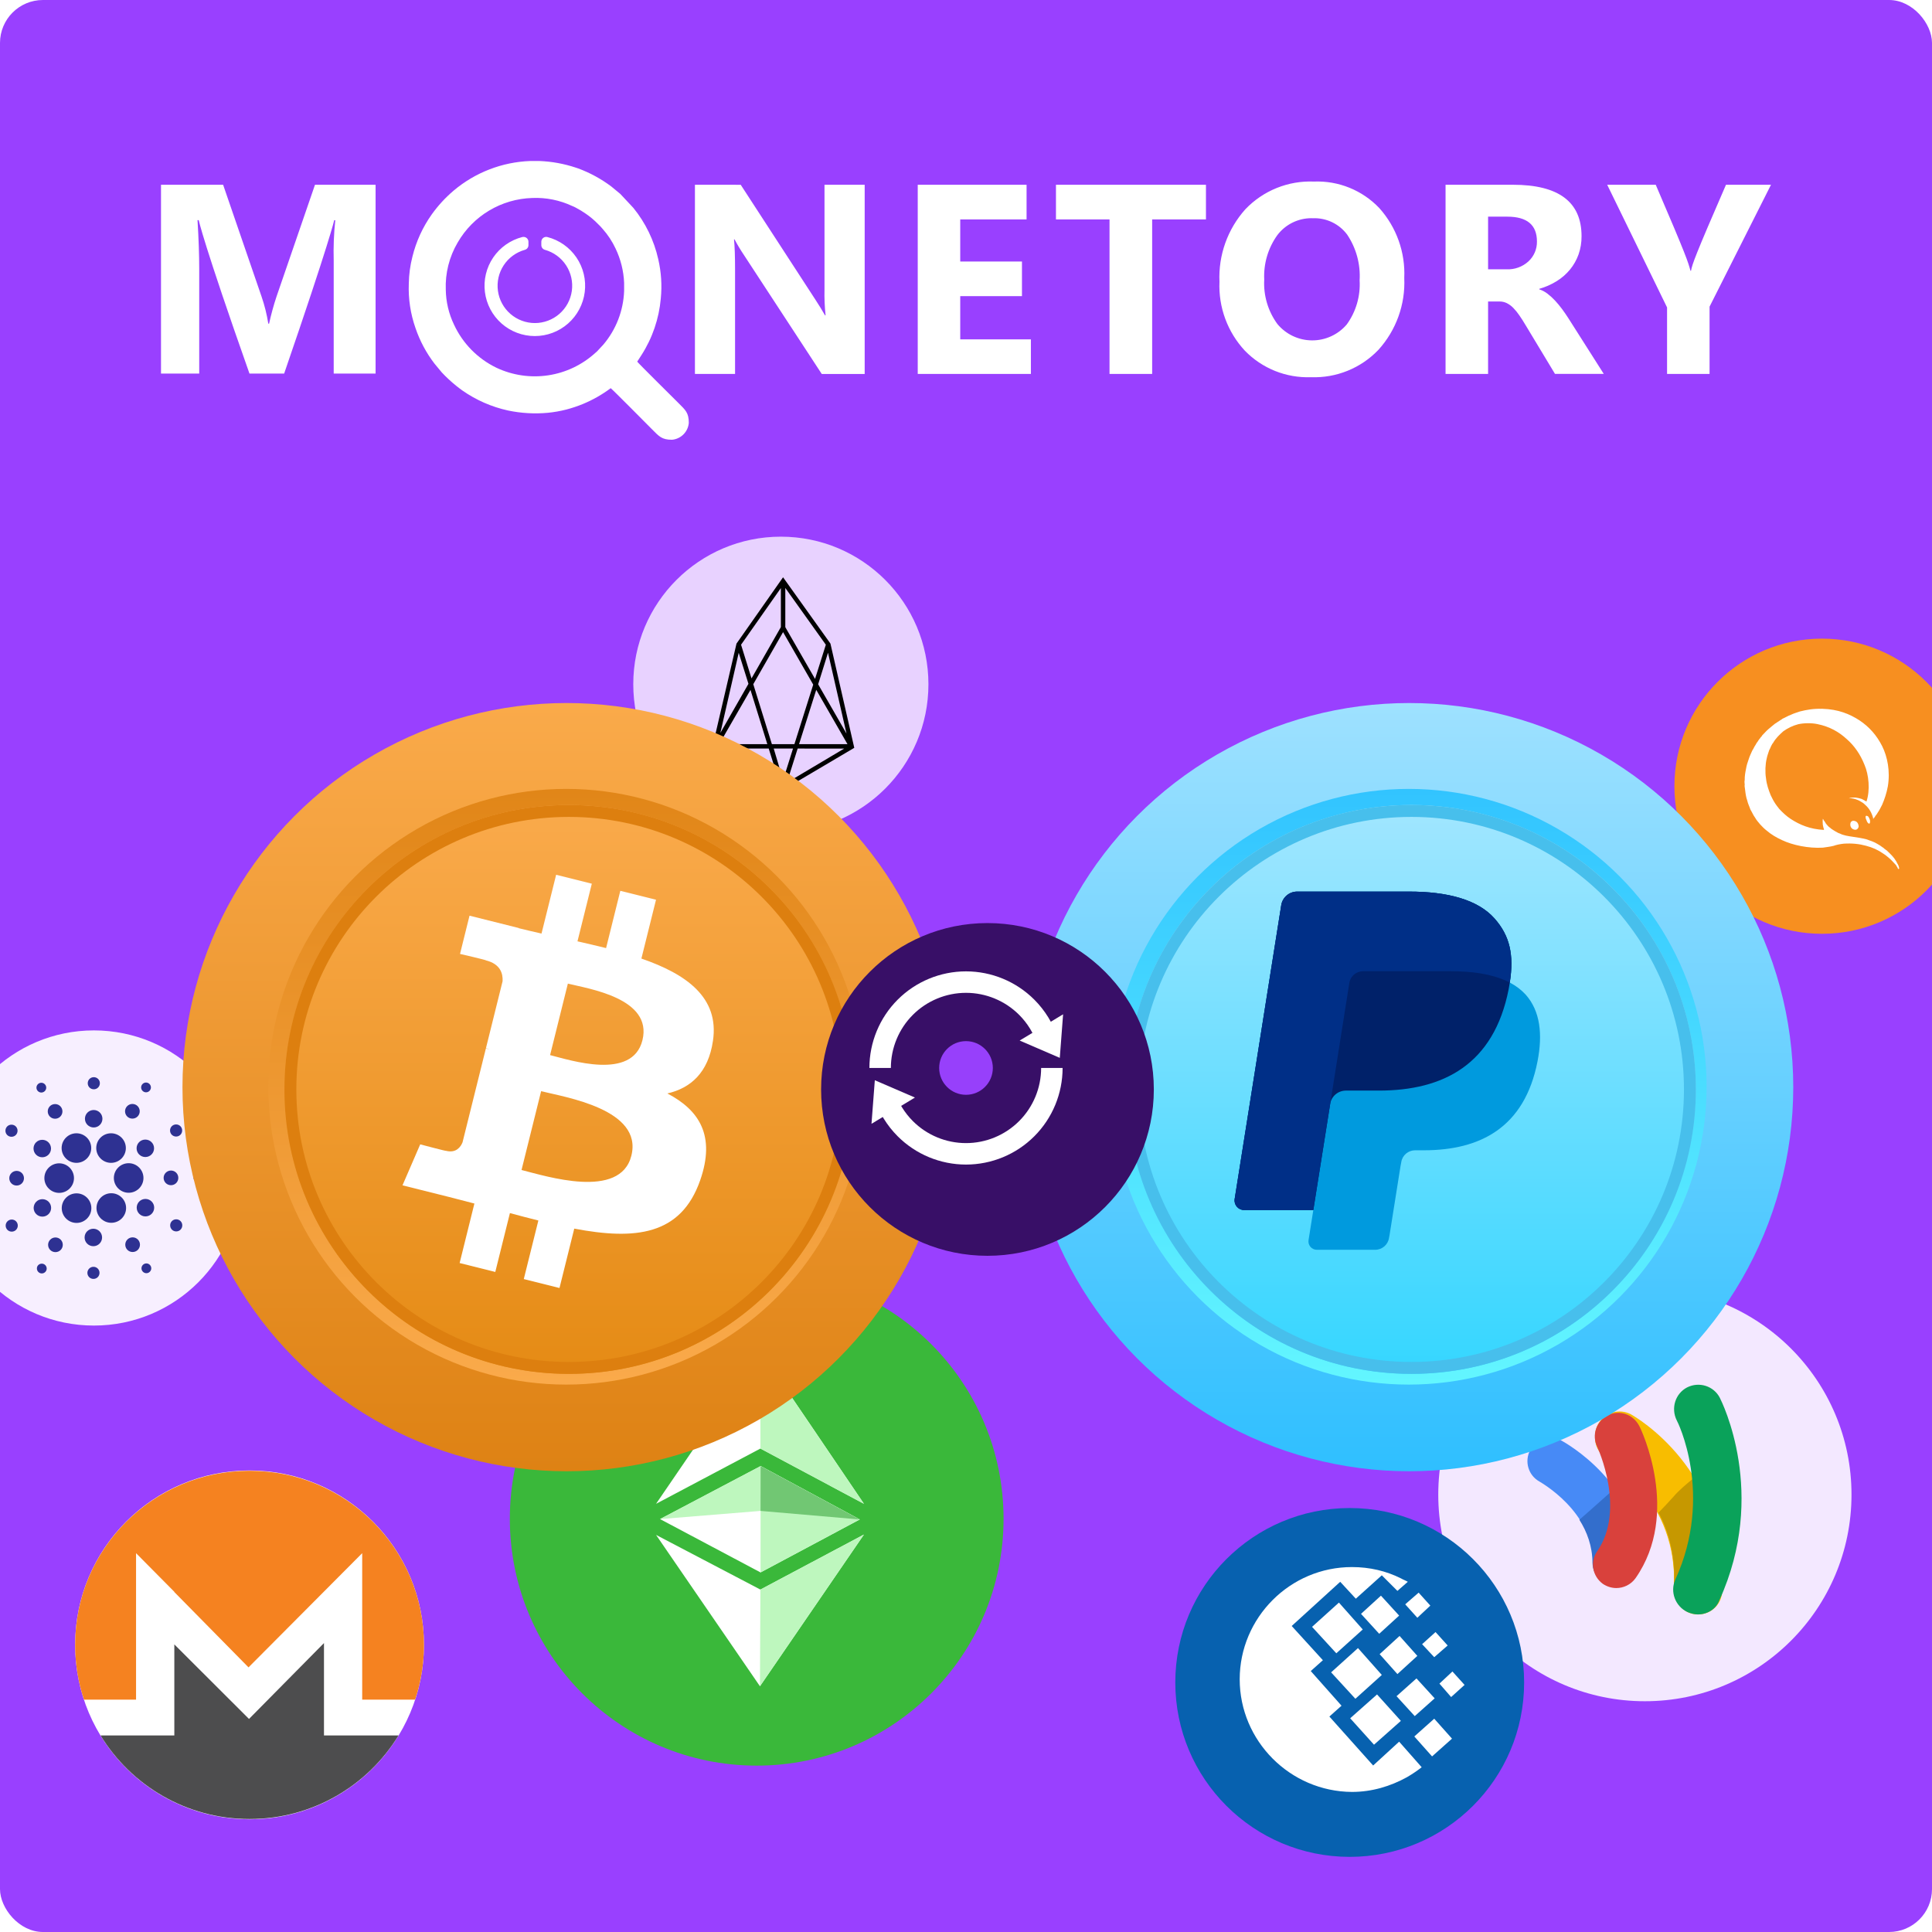 <svg width="360" height="360" viewBox="0 0 360 360" fill="none" xmlns="http://www.w3.org/2000/svg">
<g clip-path="url(#clip0_2384_77066)">
<rect width="360" height="360" rx="8" fill="#9940FF"/>
<g clip-path="url(#clip1_2384_77066)">
<path d="M244.858 33.832C242.48 33.73 240.107 34.138 237.899 35.028C235.691 35.918 233.699 37.27 232.056 38.992C228.741 42.695 227.008 47.548 227.23 52.513C227.129 54.861 227.497 57.206 228.311 59.412C229.125 61.617 230.37 63.638 231.972 65.358C233.565 66.994 235.484 68.278 237.604 69.127C239.724 69.975 241.998 70.37 244.28 70.286C246.614 70.374 248.94 69.966 251.105 69.088C253.269 68.211 255.224 66.885 256.838 65.198C260.154 61.545 261.889 56.729 261.664 51.801C261.882 47.016 260.211 42.337 257.012 38.771C255.452 37.13 253.559 35.84 251.461 34.988C249.363 34.136 247.107 33.742 244.844 33.83L244.858 33.832ZM30 34.424V69.61H37.123V50.153C37.123 47.536 37.017 44.494 36.804 41.025H37.03C37.03 41.025 37.904 45.295 46.486 69.61H52.947C61.503 44.735 62.278 41.027 62.278 41.027H62.474C62.208 43.528 62.11 46.044 62.181 48.559V69.608H69.985V34.424H58.694L51.535 55.232C50.982 56.899 50.516 58.595 50.139 60.311H49.993C49.725 58.601 49.307 56.918 48.744 55.282L41.574 34.424H30ZM129.491 34.424V69.674H136.968V50.304C136.968 47.745 136.903 45.844 136.772 44.602H136.869C137.406 45.611 137.996 46.59 138.635 47.538L153.124 69.687H161.121V34.426H153.634V53.92C153.595 55.536 153.663 57.152 153.835 58.759H153.732C153.191 57.809 152.603 56.851 151.968 55.885L138.023 34.431L129.491 34.424ZM171.007 34.424V69.674H192.093V63.235H178.927V55.178H190.429V48.73H178.927V40.887H191.287V34.424H171.007ZM196.763 34.424V40.887H206.743V69.674H214.687V40.887H224.712V34.424H196.763ZM269.358 34.424V69.674H277.283V56.178H279.417C279.886 56.175 280.35 56.28 280.772 56.485C281.219 56.711 281.626 57.011 281.975 57.37C282.391 57.799 282.769 58.263 283.104 58.757C283.484 59.299 283.872 59.913 284.281 60.602L289.748 69.671H298.84L292.21 59.243C291.86 58.701 291.485 58.15 291.067 57.585C290.66 57.033 290.222 56.506 289.755 56.004C289.32 55.533 288.845 55.101 288.335 54.712C287.877 54.361 287.362 54.09 286.812 53.913V53.823C287.956 53.501 289.049 53.02 290.06 52.395C291.001 51.815 291.84 51.084 292.544 50.232C293.232 49.392 293.771 48.44 294.138 47.418C294.521 46.324 294.71 45.172 294.698 44.013C294.698 37.622 290.433 34.426 281.903 34.426L269.358 34.424ZM330 34.424H321.613C315.852 47.673 315.308 49.272 315.095 50.458H314.996C314.544 48.787 314.285 47.827 308.521 34.424H299.477L310.633 57.285V69.674H318.553V57.138L330 34.424ZM277.283 40.372H280.864C284.545 40.372 286.386 41.913 286.386 44.995C286.399 45.69 286.265 46.38 285.993 47.02C285.72 47.659 285.316 48.234 284.805 48.705C284.254 49.209 283.608 49.598 282.906 49.851C282.204 50.104 281.458 50.216 280.713 50.18H277.283V40.372ZM244.406 40.664H244.436H244.641C245.872 40.617 247.095 40.869 248.207 41.4C249.318 41.931 250.284 42.723 251.021 43.71C252.71 46.222 253.527 49.22 253.345 52.242C253.519 55.178 252.671 58.083 250.944 60.464C250.145 61.4 249.151 62.15 248.032 62.662C246.913 63.174 245.695 63.435 244.464 63.426C243.234 63.418 242.02 63.141 240.907 62.615C239.795 62.088 238.811 61.325 238.024 60.379C236.273 57.983 235.406 55.055 235.57 52.093C235.426 49.129 236.291 46.204 238.024 43.796C238.773 42.814 239.739 42.019 240.847 41.474C241.955 40.93 243.174 40.65 244.409 40.657L244.406 40.664ZM97.523 44.141C97.454 44.143 97.386 44.152 97.32 44.169C95.11 44.738 93.183 46.094 91.902 47.982C90.62 49.87 90.071 52.161 90.358 54.425C90.645 56.689 91.748 58.77 93.46 60.279C95.172 61.788 97.376 62.62 99.658 62.62C101.94 62.62 104.144 61.788 105.856 60.279C107.568 58.77 108.671 56.689 108.958 54.425C109.245 52.161 108.696 49.87 107.414 47.982C106.133 46.094 104.206 44.738 101.996 44.169C101.862 44.134 101.722 44.13 101.587 44.159C101.451 44.187 101.324 44.246 101.215 44.331C101.106 44.416 101.018 44.525 100.958 44.65C100.897 44.774 100.866 44.911 100.867 45.049V45.679C100.867 45.879 100.934 46.074 101.057 46.232C101.179 46.39 101.351 46.503 101.545 46.553C103.162 47.007 104.56 48.03 105.481 49.435C106.402 50.839 106.783 52.529 106.554 54.193C106.326 55.857 105.502 57.382 104.236 58.485C102.97 59.589 101.348 60.197 99.668 60.197C97.989 60.197 96.366 59.589 95.1 58.485C93.834 57.382 93.011 55.857 92.782 54.193C92.553 52.529 92.934 50.839 93.855 49.435C94.776 48.03 96.174 47.007 97.791 46.553C97.985 46.503 98.157 46.39 98.28 46.232C98.402 46.074 98.469 45.879 98.469 45.679V45.049C98.469 44.928 98.445 44.808 98.397 44.696C98.35 44.584 98.281 44.483 98.193 44.399C98.106 44.315 98.003 44.249 97.889 44.205C97.776 44.162 97.655 44.142 97.534 44.146L97.523 44.141Z" fill="white"/>
<path fill-rule="evenodd" clip-rule="evenodd" d="M83.065 54.019C82.939 50.918 83.711 47.846 85.29 45.173C86.706 42.727 88.722 40.682 91.149 39.233C93.576 37.784 96.332 36.978 99.158 36.892C101.738 36.779 104.307 37.294 106.644 38.394C106.873 38.481 107.095 38.584 107.308 38.703C107.951 39.041 108.572 39.418 109.169 39.833C109.96 40.373 110.696 40.99 111.366 41.675C111.702 41.991 112.018 42.326 112.315 42.678C113.276 43.762 114.077 44.979 114.693 46.291C115.658 48.295 116.203 50.476 116.296 52.698V54.229C116.159 57.898 114.795 61.414 112.423 64.215L111.215 65.512C111.127 65.597 111.048 65.645 110.951 65.737C108.5 67.977 105.439 69.438 102.156 69.934C98.874 70.431 95.518 69.942 92.514 68.529C89.023 66.846 86.225 64.003 84.596 60.487C83.625 58.464 83.102 56.254 83.065 54.01V54.019ZM98.796 30H100.504C102.823 30.09 105.118 30.509 107.319 31.244C107.475 31.296 107.608 31.335 107.739 31.384C109.949 32.203 112.029 33.338 113.913 34.754L115.591 36.142L118.014 38.733C120.281 41.517 121.87 44.789 122.655 48.292C123.212 50.693 123.372 53.168 123.13 55.62C122.8 59.373 121.565 62.99 119.53 66.16L118.737 67.386C118.963 67.718 125.797 74.472 126.415 75.096C127.732 76.415 128.348 76.902 128.348 78.804C128.279 79.611 127.927 80.369 127.355 80.942C126.782 81.516 126.026 81.87 125.218 81.941C123.292 81.941 122.807 81.304 121.474 79.974C120.849 79.348 114.117 72.548 113.796 72.332C112.195 73.529 110.45 74.521 108.602 75.285C107.598 75.695 106.568 76.039 105.519 76.313C104.392 76.603 103.245 76.805 102.087 76.918C99.602 77.148 97.097 77.003 94.655 76.489C91.596 75.817 88.701 74.546 86.136 72.749C85.739 72.469 85.391 72.187 84.989 71.875C84.042 71.111 83.149 70.281 82.318 69.391L80.963 67.759C79.429 65.758 78.233 63.52 77.422 61.133C76.486 58.471 76.063 55.657 76.175 52.838C76.201 51.142 76.429 49.454 76.853 47.811C77.545 44.996 78.761 42.336 80.437 39.97C81.614 38.319 82.991 36.821 84.538 35.51C88.544 32.134 93.564 30.195 98.799 30H98.796Z" fill="white"/>
</g>
<g clip-path="url(#clip2_2384_77066)">
<circle cx="46.5" cy="306.5" r="32.5" fill="white"/>
<path fill-rule="evenodd" clip-rule="evenodd" d="M74.26 323.375C68.55 332.714 58.259 338.944 46.5 338.944C34.741 338.944 24.45 332.714 18.74 323.375H32.484V306.41L46.398 320.3L60.369 306.162V323.375H74.26Z" fill="#4D4D4E"/>
<path fill-rule="evenodd" clip-rule="evenodd" d="M46.5 274.056C64.454 274.056 79 288.577 79 306.5C79 310.071 78.424 313.495 77.352 316.706H67.49V289.411L46.308 310.69L32.484 296.654V296.609L25.352 289.411V316.706H15.648C14.575 313.495 14 310.071 14 306.5C14 288.577 28.546 274.056 46.5 274.056Z" fill="#F58220"/>
</g>
<g clip-path="url(#clip3_2384_77066)">
<circle cx="17.5" cy="219.5" r="27.5" fill="#F7EFFF"/>
<path fill-rule="evenodd" clip-rule="evenodd" d="M14.242 211.171C15.762 211.171 17 212.407 17 213.926C17 215.444 15.762 216.68 14.242 216.68C12.721 216.68 11.483 215.444 11.483 213.926C11.483 212.407 12.721 211.171 14.242 211.171Z" fill="#2E3192"/>
<path fill-rule="evenodd" clip-rule="evenodd" d="M20.693 211.171C22.214 211.171 23.452 212.407 23.452 213.926C23.452 215.444 22.214 216.68 20.693 216.68C19.173 216.68 17.934 215.444 17.934 213.926C17.934 212.386 19.173 211.171 20.693 211.171Z" fill="#2E3192"/>
<path fill-rule="evenodd" clip-rule="evenodd" d="M23.973 216.745C25.494 216.745 26.732 217.981 26.732 219.5C26.732 221.018 25.494 222.254 23.973 222.254C22.453 222.254 21.215 221.018 21.215 219.5C21.215 217.981 22.453 216.745 23.973 216.745Z" fill="#2E3192"/>
<path fill-rule="evenodd" clip-rule="evenodd" d="M20.737 222.341C22.257 222.341 23.495 223.578 23.495 225.096C23.495 226.614 22.257 227.851 20.737 227.851C19.216 227.851 17.978 226.614 17.978 225.096C17.978 223.578 19.216 222.341 20.737 222.341Z" fill="#2E3192"/>
<path fill-rule="evenodd" clip-rule="evenodd" d="M14.263 222.363C15.784 222.363 17.022 223.6 17.022 225.118C17.022 226.636 15.784 227.873 14.263 227.873C12.743 227.873 11.505 226.636 11.505 225.118C11.505 223.6 12.743 222.363 14.263 222.363Z" fill="#2E3192"/>
<path fill-rule="evenodd" clip-rule="evenodd" d="M11.027 216.767C12.547 216.767 13.785 218.003 13.785 219.522C13.785 221.04 12.547 222.276 11.027 222.276C9.506 222.276 8.268 221.04 8.268 219.522C8.268 218.003 9.506 216.767 11.027 216.767Z" fill="#2E3192"/>
<path fill-rule="evenodd" clip-rule="evenodd" d="M7.898 223.448C8.789 223.448 9.528 224.164 9.528 225.075C9.528 225.964 8.811 226.701 7.898 226.701C7.008 226.701 6.269 225.986 6.269 225.075C6.291 224.164 7.008 223.448 7.898 223.448Z" fill="#2E3192"/>
<path fill-rule="evenodd" clip-rule="evenodd" d="M7.877 212.386C8.767 212.386 9.506 213.102 9.506 214.013C9.506 214.902 8.789 215.639 7.877 215.639C6.986 215.639 6.247 214.923 6.247 214.013C6.247 213.102 6.964 212.386 7.877 212.386Z" fill="#2E3192"/>
<path fill-rule="evenodd" clip-rule="evenodd" d="M17.457 206.833C18.347 206.833 19.086 207.549 19.086 208.46C19.086 209.349 18.369 210.087 17.457 210.087C16.566 210.087 15.827 209.371 15.827 208.46C15.827 207.549 16.566 206.833 17.457 206.833Z" fill="#2E3192"/>
<path fill-rule="evenodd" clip-rule="evenodd" d="M27.08 212.342C27.971 212.342 28.709 213.058 28.709 213.969C28.709 214.858 27.992 215.596 27.08 215.596C26.189 215.596 25.451 214.88 25.451 213.969C25.451 213.058 26.189 212.342 27.08 212.342Z" fill="#2E3192"/>
<path fill-rule="evenodd" clip-rule="evenodd" d="M27.102 223.404C27.992 223.404 28.731 224.12 28.731 225.031C28.731 225.92 28.014 226.658 27.102 226.658C26.211 226.658 25.472 225.942 25.472 225.031C25.472 224.142 26.189 223.404 27.102 223.404Z" fill="#2E3192"/>
<path fill-rule="evenodd" clip-rule="evenodd" d="M17.391 228.957C18.282 228.957 19.021 229.673 19.021 230.584C19.021 231.473 18.304 232.211 17.391 232.211C16.501 232.211 15.762 231.495 15.762 230.584C15.762 229.673 16.501 228.957 17.391 228.957Z" fill="#2E3192"/>
<path fill-rule="evenodd" clip-rule="evenodd" d="M10.331 230.583C11.092 230.583 11.7 231.191 11.7 231.95C11.7 232.709 11.092 233.316 10.331 233.316C9.571 233.316 8.963 232.709 8.963 231.95C8.963 231.213 9.571 230.583 10.331 230.583Z" fill="#2E3192"/>
<path fill-rule="evenodd" clip-rule="evenodd" d="M3.098 218.177C3.858 218.177 4.466 218.784 4.466 219.543C4.466 220.302 3.858 220.91 3.098 220.91C2.337 220.91 1.729 220.302 1.729 219.543C1.729 218.784 2.359 218.177 3.098 218.177Z" fill="#2E3192"/>
<path fill-rule="evenodd" clip-rule="evenodd" d="M10.266 205.727C11.027 205.727 11.635 206.334 11.635 207.093C11.635 207.852 11.027 208.46 10.266 208.46C9.506 208.46 8.898 207.852 8.898 207.093C8.898 206.334 9.506 205.727 10.266 205.727Z" fill="#2E3192"/>
<path fill-rule="evenodd" clip-rule="evenodd" d="M24.669 205.705C25.429 205.705 26.037 206.312 26.037 207.072C26.037 207.831 25.429 208.438 24.669 208.438C23.908 208.438 23.3 207.831 23.3 207.072C23.3 206.334 23.908 205.705 24.669 205.705Z" fill="#2E3192"/>
<path fill-rule="evenodd" clip-rule="evenodd" d="M31.859 218.112C32.619 218.112 33.227 218.719 33.227 219.478C33.227 220.237 32.619 220.845 31.859 220.845C31.099 220.845 30.49 220.237 30.49 219.478C30.49 218.719 31.12 218.112 31.859 218.112Z" fill="#2E3192"/>
<path fill-rule="evenodd" clip-rule="evenodd" d="M24.712 230.562C25.472 230.562 26.081 231.169 26.081 231.928C26.081 232.688 25.472 233.295 24.712 233.295C23.952 233.295 23.343 232.688 23.343 231.928C23.343 231.169 23.952 230.562 24.712 230.562Z" fill="#2E3192"/>
<path fill-rule="evenodd" clip-rule="evenodd" d="M27.275 235.42C27.775 235.42 28.188 235.833 28.188 236.331C28.188 236.83 27.775 237.242 27.275 237.242C26.776 237.242 26.363 236.83 26.363 236.331C26.363 235.833 26.776 235.42 27.275 235.42Z" fill="#2E3192"/>
<path fill-rule="evenodd" clip-rule="evenodd" d="M7.79 235.464C8.289 235.464 8.702 235.876 8.702 236.375C8.702 236.874 8.289 237.286 7.79 237.286C7.29 237.286 6.877 236.874 6.877 236.375C6.856 235.876 7.268 235.464 7.79 235.464Z" fill="#2E3192"/>
<path fill-rule="evenodd" clip-rule="evenodd" d="M7.703 201.757C8.203 201.757 8.615 202.169 8.615 202.668C8.615 203.167 8.203 203.579 7.703 203.579C7.203 203.579 6.791 203.167 6.791 202.668C6.791 202.169 7.203 201.757 7.703 201.757Z" fill="#2E3192"/>
<path fill-rule="evenodd" clip-rule="evenodd" d="M27.21 201.714C27.71 201.714 28.122 202.126 28.122 202.625C28.122 203.124 27.71 203.536 27.21 203.536C26.71 203.536 26.298 203.124 26.298 202.625C26.298 202.126 26.71 201.714 27.21 201.714Z" fill="#2E3192"/>
<path fill-rule="evenodd" clip-rule="evenodd" d="M36.986 218.545C37.485 218.545 37.898 218.958 37.898 219.456C37.898 219.955 37.485 220.367 36.986 220.367C36.486 220.367 36.073 219.955 36.073 219.456C36.073 218.958 36.486 218.545 36.986 218.545Z" fill="#2E3192"/>
<path fill-rule="evenodd" clip-rule="evenodd" d="M32.815 209.522C33.445 209.522 33.944 210.021 33.944 210.65C33.944 211.279 33.445 211.778 32.815 211.778C32.185 211.778 31.685 211.279 31.685 210.65C31.685 210.021 32.185 209.522 32.815 209.522Z" fill="#2E3192"/>
<path fill-rule="evenodd" clip-rule="evenodd" d="M17.478 200.716C18.108 200.716 18.608 201.215 18.608 201.844C18.608 202.473 18.108 202.972 17.478 202.972C16.848 202.972 16.349 202.473 16.349 201.844C16.349 201.215 16.848 200.716 17.478 200.716Z" fill="#2E3192"/>
<path fill-rule="evenodd" clip-rule="evenodd" d="M2.142 209.566C2.772 209.566 3.271 210.065 3.271 210.694C3.271 211.323 2.772 211.822 2.142 211.822C1.512 211.822 1.012 211.323 1.012 210.694C1.012 210.065 1.512 209.566 2.142 209.566Z" fill="#2E3192"/>
<path fill-rule="evenodd" clip-rule="evenodd" d="M2.185 227.243C2.815 227.243 3.315 227.742 3.315 228.371C3.315 229 2.815 229.499 2.185 229.499C1.555 229.499 1.056 229 1.056 228.371C1.056 227.742 1.577 227.243 2.185 227.243Z" fill="#2E3192"/>
<path fill-rule="evenodd" clip-rule="evenodd" d="M17.413 236.05C18.043 236.05 18.543 236.549 18.543 237.178C18.543 237.807 18.043 238.306 17.413 238.306C16.783 238.306 16.284 237.807 16.284 237.178C16.284 236.57 16.783 236.05 17.413 236.05Z" fill="#2E3192"/>
<path fill-rule="evenodd" clip-rule="evenodd" d="M32.836 227.2C33.466 227.2 33.966 227.699 33.966 228.328C33.966 228.957 33.466 229.456 32.836 229.456C32.206 229.456 31.707 228.957 31.707 228.328C31.707 227.699 32.206 227.2 32.836 227.2Z" fill="#2E3192"/>
</g>
<g clip-path="url(#clip4_2384_77066)">
<circle cx="145.5" cy="127.5" r="27.5" fill="#E8D2FF"/>
<path d="M145.913 108L137.469 120.028L133 139.224L145.913 146.896L158.897 139.224L154.508 120.028L145.913 108ZM154.158 120.092L151.939 127.124L146.08 116.929V108.777L154.158 120.092ZM145.913 117.282L151.804 127.54L148.21 138.912H143.646L140.092 127.46L145.913 117.282ZM145.754 108.785V116.913L139.965 127.036L137.81 120.092L145.754 108.785ZM137.612 120.677L139.735 127.452L133.612 138.151L137.612 120.677ZM139.909 127.932L143.32 138.912H133.588L139.909 127.932ZM133.731 139.232H143.424L145.65 146.383L133.731 139.232ZM143.837 139.232H148.107L145.913 146.199L143.837 139.232ZM146.191 146.383L148.449 139.232L158.205 139.24L146.191 146.383ZM148.552 138.912L152.027 127.924L153.76 130.936L158.348 138.912H148.552ZM154.031 130.759L152.178 127.54L154.325 120.669L158.348 138.263L154.031 130.759Z" fill="black" stroke="black" stroke-width="0.5"/>
</g>
<g clip-path="url(#clip5_2384_77066)">
<circle cx="339.5" cy="146.5" r="27.5" fill="#F78F20"/>
<g clip-path="url(#clip6_2384_77066)">
<path fill-rule="evenodd" clip-rule="evenodd" d="M349.08 152.641C348.821 151.487 348.278 150.59 347.527 149.949C347.268 149.667 346.957 149.487 346.595 149.282C346.413 149.18 346.284 149.103 346.051 149.026C345.662 148.872 345.145 148.692 344.497 148.769C344.808 148.615 345.3 148.59 345.792 148.615C346.206 148.667 346.543 148.769 346.905 148.872C347.19 149.026 347.501 149.18 347.786 149.359C348.511 147.256 348.226 144.359 347.423 142.513C346.646 140.564 345.533 138.949 344.083 137.692C342.659 136.385 340.924 135.385 338.645 134.923C337.532 134.692 336.108 134.718 335.072 134.949C333.985 135.231 333.104 135.692 332.302 136.256C331.577 136.898 330.878 137.564 330.386 138.436C330.204 138.615 330.127 138.872 329.997 139.077C329.894 139.333 329.79 139.564 329.661 139.795C329.505 140.308 329.298 140.795 329.195 141.359C328.936 142.41 328.884 143.872 329.065 145C329.195 146.231 329.557 147.205 329.945 148.18C330.179 148.641 330.386 149.103 330.67 149.539C330.929 149.974 331.24 150.333 331.525 150.718C332.172 151.41 332.871 152.077 333.7 152.615C335.357 153.692 337.273 154.513 339.862 154.641C339.914 154.539 339.785 154.333 339.759 154.18C339.707 154.026 339.707 153.846 339.655 153.692C339.629 153.333 339.604 152.949 339.655 152.59C339.759 152.615 339.759 152.744 339.811 152.821C339.862 152.872 339.888 152.974 339.966 153.026C340.044 153.205 340.173 153.308 340.251 153.487C340.484 153.744 340.691 154.051 341.002 154.231C341.261 154.487 341.571 154.641 341.882 154.846C342.193 155 342.478 155.231 342.866 155.333C343.513 155.667 344.368 155.795 345.248 155.923C346.129 156.051 346.957 156.18 347.76 156.385C348.485 156.641 349.236 156.872 349.831 157.256C350.142 157.436 350.453 157.615 350.737 157.846C350.867 157.949 351.048 158.026 351.152 158.18C351.333 158.256 351.411 158.41 351.566 158.462C352.058 158.949 352.576 159.41 352.99 159.974C353.171 160.282 353.404 160.539 353.534 160.898C353.663 161.026 353.689 161.231 353.793 161.385C353.793 161.564 353.974 161.795 353.819 161.923C353.586 161.949 353.637 161.718 353.534 161.59C353.456 161.462 353.353 161.359 353.301 161.205C352.912 160.821 352.576 160.385 352.162 160.026C351.747 159.667 351.333 159.308 350.867 159.026C349.961 158.385 348.899 157.898 347.682 157.59C346.465 157.256 345.119 157.103 343.565 157.205C342.866 157.282 342.219 157.41 341.649 157.615C341.028 157.769 340.354 157.846 339.655 157.949C336.988 158.103 334.037 157.487 332.043 156.539C330.981 156.051 330.023 155.487 329.195 154.769C328.754 154.436 328.366 154.026 328.004 153.641C327.667 153.231 327.279 152.821 327.02 152.333C326.683 151.898 326.476 151.333 326.165 150.846C325.984 150.282 325.699 149.769 325.57 149.154C325.362 148.59 325.259 147.923 325.181 147.231C325.181 147.026 325.078 146.667 325.078 146.359C325.078 146.333 325.104 146.308 325.104 146.256C325.078 145.974 325.026 145.564 325.104 145.333C325.078 144.692 325.207 143.923 325.337 143.308C325.44 142.667 325.621 142.077 325.829 141.513C326.01 140.923 326.269 140.41 326.502 139.872C326.657 139.641 326.787 139.385 326.916 139.128C327.045 138.872 327.227 138.692 327.33 138.41C327.46 138.333 327.486 138.18 327.589 138.077C327.641 137.923 327.77 137.872 327.822 137.718C327.926 137.641 328.004 137.513 328.081 137.385C328.185 137.282 328.288 137.205 328.34 137.051C328.729 136.667 329.065 136.256 329.479 135.898C329.894 135.513 330.334 135.205 330.748 134.846C331.007 134.718 331.214 134.513 331.473 134.385C331.68 134.205 331.965 134.103 332.146 133.923C332.69 133.692 333.156 133.385 333.726 133.18C334.244 132.923 334.839 132.769 335.409 132.564C336.652 132.256 337.92 132.026 339.474 132.077C339.526 132.077 339.552 132.026 339.578 132.077C342.529 132.154 344.679 133.051 346.491 134.231C348.304 135.436 349.702 137.026 350.712 139.026C351.695 141 352.239 143.692 351.773 146.513C351.54 147.795 351.152 148.923 350.712 149.949C350.453 150.436 350.22 150.949 349.909 151.385C349.779 151.615 349.624 151.846 349.443 152.051C349.391 152.18 349.313 152.282 349.21 152.385C349.184 152.436 349.132 152.487 349.08 152.539C349.054 152.564 349.054 152.59 349.003 152.615C349.106 152.667 349.08 152.692 349.08 152.641Z" fill="white"/>
<path fill-rule="evenodd" clip-rule="evenodd" d="M348.278 153.487C347.889 153.333 347.837 152.872 347.656 152.513C347.63 152.385 347.604 152.18 347.656 152.051C347.682 152.051 347.682 152.026 347.734 152.026C347.837 151.974 347.915 152.051 348.071 152.103C348.252 152.308 348.381 152.59 348.459 152.897C348.459 153.154 348.485 153.436 348.278 153.487Z" fill="white"/>
<path fill-rule="evenodd" clip-rule="evenodd" d="M345.429 152.949C345.429 152.923 345.455 152.923 345.455 152.949C346.025 153.026 346.284 153.41 346.336 154C346.284 154.334 346.103 154.539 345.792 154.616C345.015 154.641 344.575 153.923 344.86 153.205C344.989 153.077 345.119 152.898 345.429 152.949Z" fill="white"/>
</g>
</g>
<g clip-path="url(#clip7_2384_77066)">
<circle cx="141" cy="283" r="46" fill="#3AB83A"/>
<g clip-path="url(#clip8_2384_77066)">
<path d="M122.244 280.215C129.071 276.612 136.185 272.836 141.693 269.917L160.983 280.212C153.999 269.887 148.181 261.299 141.693 251.793C135.197 261.279 128.018 271.749 122.244 280.215ZM122.99 283.059L141.715 293L160.199 283.131L141.731 273.182L122.99 283.059ZM141.689 296.192L122.246 286.006L141.605 314.207L160.976 285.944L141.689 296.192Z" fill="white"/>
<path d="M141.693 269.917L160.983 280.212C153.999 269.887 141.693 251.793 141.693 251.793L141.693 269.917ZM141.715 293L160.198 283.131L141.731 273.182L141.715 293ZM141.689 296.192L141.605 314.207L160.976 285.944L141.689 296.192Z" fill="#BEF7BE"/>
<path d="M122.99 283.059L141.715 281.535L160.198 283.131L141.731 273.182L122.99 283.059Z" fill="#BEF7BE"/>
<path d="M141.715 281.535L160.199 283.131L141.731 273.182L141.715 281.535H141.715Z" fill="#71C773"/>
</g>
</g>
<g clip-path="url(#clip9_2384_77066)">
<circle cx="306.5" cy="278.5" r="38.5" fill="#F3E8FF"/>
<g clip-path="url(#clip10_2384_77066)">
<path d="M316.451 300.825C316.364 300.825 316.277 300.825 316.189 300.825C313.747 300.737 311.828 298.543 311.915 296.086C312.787 279.413 299.702 271.953 299.528 271.866C297.347 270.637 296.562 267.917 297.783 265.723C299.004 263.529 301.709 262.739 303.889 263.88C304.674 264.319 322.034 274.235 320.9 296.525C320.813 298.982 318.806 300.825 316.451 300.825Z" fill="#F8BD00"/>
<path d="M301.185 295.472C301.098 295.472 301.185 295.472 301.185 295.472C298.743 295.472 296.823 293.717 296.823 291.259C296.911 281.606 286.966 276.166 286.879 276.078C284.785 274.937 284 272.304 285.134 270.198C286.268 268.092 288.885 267.302 290.979 268.443C291.589 268.794 305.547 276.429 305.46 291.259C305.46 293.804 303.54 295.472 301.185 295.472Z" fill="#478AF6"/>
<path d="M316.451 300.474C316.364 300.474 316.277 300.474 316.189 300.474C313.747 300.386 311.828 298.192 311.915 295.735C312.787 279.062 299.702 271.602 299.528 271.515C297.347 270.286 296.562 267.566 297.783 265.372C299.004 263.178 301.709 262.388 303.889 263.529C304.674 263.968 322.034 273.884 320.9 296.174C320.813 298.631 318.806 300.474 316.451 300.474Z" fill="#F8BD00"/>
<path d="M301.098 295.472C301.098 295.472 301.185 295.472 301.098 295.472C303.541 295.472 305.46 293.716 305.46 291.347C305.46 285.643 303.453 280.992 300.836 277.394C299.615 278.447 297.521 280.378 294.294 283.186C295.689 285.38 296.736 288.1 296.736 291.259C296.823 293.716 298.743 295.472 301.098 295.472Z" fill="#336ECC"/>
<path d="M301.185 295.911C300.313 295.911 299.44 295.647 298.655 295.121C296.736 293.717 296.213 290.996 297.609 289.066C303.017 281.255 297.696 269.76 297.609 269.584C296.562 267.39 297.434 264.845 299.615 263.704C301.796 262.651 304.326 263.529 305.46 265.723C305.809 266.337 313.223 281.957 304.762 294.068C303.889 295.296 302.494 295.911 301.185 295.911Z" fill="#D9413C"/>
<path d="M311.828 278.886C310.955 279.851 309.909 280.992 309.036 281.869C310.955 285.467 312.264 290.118 311.915 295.735C311.828 296.788 312.177 297.753 312.7 298.543H319.504C319.504 298.543 320.028 298.016 320.726 297.227C320.813 296.875 320.9 296.612 320.9 296.261C321.336 287.398 318.894 280.465 315.666 275.375C314.445 276.341 312.787 277.745 311.828 278.886Z" fill="#C69800"/>
<path d="M316.364 300.825C315.753 300.825 315.055 300.649 314.445 300.386C312.177 299.333 311.13 296.612 312.177 294.331C319.417 278.447 312.526 264.757 312.438 264.669C311.304 262.388 312.177 259.667 314.358 258.527C316.626 257.386 319.33 258.263 320.464 260.457C320.813 261.159 329.449 278.272 320.377 298.192C319.766 299.859 318.109 300.825 316.364 300.825Z" fill="#0AA25A"/>
</g>
</g>
<g filter="url(#filter0_d_2384_77066)">
<g filter="url(#filter1_i_2384_77066)">
<circle cx="101.574" cy="198.574" r="71.574" fill="url(#paint0_linear_2384_77066)"/>
</g>
<g filter="url(#filter2_i_2384_77066)">
<circle cx="101.5" cy="198.5" r="55.5" fill="url(#paint1_linear_2384_77066)"/>
</g>
<g filter="url(#filter3_i_2384_77066)">
<circle cx="102" cy="199" r="53" fill="url(#paint2_linear_2384_77066)"/>
</g>
<circle cx="102" cy="199" r="51.89" stroke="#DD7F0F" stroke-width="2.219"/>
<path d="M128.848 189.955C130.055 181.865 123.913 177.515 115.515 174.614L118.239 163.653L111.587 161.991L108.935 172.662C107.186 172.225 105.39 171.813 103.605 171.404L106.277 160.663L99.629 159L96.902 169.956C95.455 169.626 94.034 169.299 92.655 168.955L92.662 168.921L83.489 166.623L81.719 173.749C81.719 173.749 86.655 174.883 86.55 174.954C89.245 175.628 89.731 177.416 89.65 178.834L86.547 191.32C86.732 191.367 86.973 191.436 87.238 191.542C87.017 191.487 86.78 191.426 86.535 191.367L82.186 208.858C81.856 209.679 81.02 210.91 79.137 210.443C79.203 210.54 74.302 209.233 74.302 209.233L71 216.869L79.656 219.034C81.267 219.438 82.845 219.862 84.398 220.261L81.645 231.347L88.29 233.009L91.016 222.041C92.831 222.535 94.593 222.992 96.317 223.421L93.6 234.337L100.252 236L103.005 224.935C114.347 227.088 122.877 226.22 126.467 215.931C129.36 207.646 126.323 202.867 120.355 199.751C124.701 198.746 127.975 195.878 128.848 189.955ZM113.65 211.33C111.595 219.615 97.687 215.136 93.178 214.013L96.83 199.327C101.339 200.456 115.799 202.69 113.65 211.33ZM115.708 189.836C113.832 197.372 102.256 193.543 98.501 192.604L101.813 179.284C105.568 180.223 117.661 181.975 115.708 189.836Z" fill="white"/>
</g>
<g filter="url(#filter4_d_2384_77066)">
<g filter="url(#filter5_i_2384_77066)">
<circle cx="258.574" cy="198.574" r="71.574" fill="url(#paint3_linear_2384_77066)"/>
</g>
<g filter="url(#filter6_i_2384_77066)">
<circle cx="258.5" cy="198.5" r="55.5" fill="url(#paint4_linear_2384_77066)"/>
</g>
<g filter="url(#filter7_i_2384_77066)">
<circle cx="259" cy="199" r="53" fill="url(#paint5_linear_2384_77066)"/>
</g>
<circle cx="259" cy="199" r="51.89" stroke="#47BFEC" stroke-width="2.219"/>
</g>
<g clip-path="url(#clip11_2384_77066)">
<path d="M281.33 183.087C282.144 177.901 281.33 174.364 278.495 171.156C275.389 167.649 269.764 166.135 262.571 166.135H241.702C240.239 166.135 238.987 167.199 238.746 168.638L230.06 223.422C229.894 224.501 230.724 225.475 231.825 225.475H244.718L243.828 231.081C243.677 232.026 244.416 232.88 245.381 232.88H256.238C257.52 232.88 258.621 231.951 258.817 230.692L258.922 230.137L260.973 217.247L261.109 216.527C261.305 215.268 262.406 214.339 263.687 214.339H265.316C275.841 214.339 284.075 210.082 286.487 197.806C287.498 192.665 286.97 188.378 284.316 185.365C283.502 184.466 282.506 183.702 281.33 183.087Z" fill="#009ADE"/>
<path d="M281.33 183.087C282.144 177.901 281.33 174.364 278.495 171.156C275.389 167.649 269.764 166.135 262.571 166.135H241.702C240.239 166.135 238.987 167.199 238.746 168.638L230.06 223.422C229.894 224.501 230.724 225.475 231.825 225.475H244.718L247.96 205.076L247.854 205.72C248.08 204.281 249.317 203.217 250.794 203.217H256.917C268.95 203.217 278.36 198.361 281.119 184.316C281.194 183.897 281.27 183.492 281.33 183.087Z" fill="#002169"/>
<path d="M251.428 183.162C251.564 182.293 252.121 181.588 252.875 181.229C253.222 181.064 253.599 180.974 254.006 180.974H270.368C272.313 180.974 274.107 181.094 275.766 181.363C276.233 181.438 276.701 181.528 277.138 181.618C277.591 181.723 278.013 181.828 278.435 181.948C278.646 182.008 278.857 182.068 279.053 182.143C279.868 182.413 280.621 182.727 281.315 183.087C282.129 177.901 281.315 174.364 278.48 171.156C275.389 167.649 269.764 166.135 262.571 166.135H241.702C240.239 166.135 238.987 167.199 238.746 168.638L230.06 223.422C229.894 224.501 230.724 225.475 231.825 225.475H244.718L247.96 205.076L251.428 183.162Z" fill="#002F87"/>
</g>
<g clip-path="url(#clip12_2384_77066)">
<circle cx="251.5" cy="313.5" r="32.5" fill="#0761AF"/>
<path fill-rule="evenodd" clip-rule="evenodd" d="M251.91 292C255.22 292 258.287 292.727 261.032 294.099C261.436 294.341 261.92 294.503 262.324 294.745L260.387 296.44L257.48 293.534L252.636 297.893L249.73 294.745L240.688 302.98L246.501 309.357L244.24 311.376L249.972 317.834L247.712 319.853L255.866 328.975L260.709 324.535L264.908 329.298C264.1 329.944 263.131 330.59 262.163 331.155C259.095 332.85 255.623 333.9 251.91 333.9C240.365 333.819 231 324.374 231 312.91C231 301.446 240.365 292 251.91 292Z" fill="white"/>
<path fill-rule="evenodd" clip-rule="evenodd" d="M248.034 311.618L253.04 307.097L257.48 312.102L252.555 316.542L248.034 311.618Z" fill="white"/>
<path fill-rule="evenodd" clip-rule="evenodd" d="M251.587 320.176L256.592 315.735L261.032 320.66L256.027 325.1L251.587 320.176Z" fill="white"/>
<path fill-rule="evenodd" clip-rule="evenodd" d="M244.482 303.141L249.488 298.62L253.928 303.626L249.003 308.066L244.482 303.141Z" fill="white"/>
<path fill-rule="evenodd" clip-rule="evenodd" d="M253.605 300.719L257.319 297.328L260.709 301.042L256.996 304.433L253.605 300.719Z" fill="white"/>
<path fill-rule="evenodd" clip-rule="evenodd" d="M260.225 316.058L263.939 312.748L267.329 316.462L263.616 319.772L260.225 316.058Z" fill="white"/>
<path fill-rule="evenodd" clip-rule="evenodd" d="M263.535 323.566L267.249 320.256L270.559 323.97L266.845 327.28L263.535 323.566Z" fill="white"/>
<path fill-rule="evenodd" clip-rule="evenodd" d="M264.988 306.37L267.491 304.11L269.751 306.613L267.249 308.792L264.988 306.37Z" fill="white"/>
<path fill-rule="evenodd" clip-rule="evenodd" d="M261.84 298.943L264.342 296.763L266.522 299.185L264.1 301.446L261.84 298.943Z" fill="white"/>
<path fill-rule="evenodd" clip-rule="evenodd" d="M268.218 313.717L270.639 311.457L272.9 313.959L270.397 316.22L268.218 313.717Z" fill="white"/>
<path fill-rule="evenodd" clip-rule="evenodd" d="M257.077 308.227L260.79 304.836L264.1 308.55L260.387 311.941L257.077 308.227Z" fill="white"/>
</g>
<g filter="url(#filter8_d_2384_77066)">
<circle cx="180" cy="199" r="31" fill="#380F67"/>
</g>
<circle cx="5" cy="5" r="5" transform="matrix(-1 0 0 1 185 194)" fill="#9740FB"/>
<path d="M164 199C164 194.757 165.686 190.687 168.686 187.686C171.687 184.686 175.757 183 180 183C184.243 183 188.313 184.686 191.314 187.686C193.102 189.474 194.423 191.642 195.199 194" stroke="white" stroke-width="4"/>
<path d="M196 199C196 203.243 194.314 207.313 191.314 210.314C188.313 213.314 184.243 215 180 215C175.757 215 171.687 213.314 168.686 210.314C166.898 208.526 165.577 206.358 164.801 204" stroke="white" stroke-width="4"/>
<path d="M163.011 201.287L170.486 204.512L162.391 209.404L163.011 201.287Z" fill="white"/>
<path d="M197.475 197.117L190 193.892L198.094 189L197.475 197.117Z" fill="white"/>
</g>
<defs>
<filter id="filter0_d_2384_77066" x="4" y="101" width="203.148" height="203.148" filterUnits="userSpaceOnUse" color-interpolation-filters="sRGB">
<feFlood flood-opacity="0" result="BackgroundImageFix"/>
<feColorMatrix in="SourceAlpha" type="matrix" values="0 0 0 0 0 0 0 0 0 0 0 0 0 0 0 0 0 0 127 0" result="hardAlpha"/>
<feOffset dx="4" dy="4"/>
<feGaussianBlur stdDeviation="15"/>
<feComposite in2="hardAlpha" operator="out"/>
<feColorMatrix type="matrix" values="0 0 0 0 0.069 0 0 0 0 0.017 0 0 0 0 0.125 0 0 0 0.5 0"/>
<feBlend mode="normal" in2="BackgroundImageFix" result="effect1_dropShadow_2384_77066"/>
<feBlend mode="normal" in="SourceGraphic" in2="effect1_dropShadow_2384_77066" result="shape"/>
</filter>
<filter id="filter1_i_2384_77066" x="30" y="127" width="143.148" height="143.148" filterUnits="userSpaceOnUse" color-interpolation-filters="sRGB">
<feFlood flood-opacity="0" result="BackgroundImageFix"/>
<feBlend mode="normal" in="SourceGraphic" in2="BackgroundImageFix" result="shape"/>
<feColorMatrix in="SourceAlpha" type="matrix" values="0 0 0 0 0 0 0 0 0 0 0 0 0 0 0 0 0 0 127 0" result="hardAlpha"/>
<feOffset/>
<feGaussianBlur stdDeviation="5.548"/>
<feComposite in2="hardAlpha" operator="arithmetic" k2="-1" k3="1"/>
<feColorMatrix type="matrix" values="0 0 0 0 0.98 0 0 0 0 0.663 0 0 0 0 0.29 0 0 0 1 0"/>
<feBlend mode="overlay" in2="shape" result="effect1_innerShadow_2384_77066"/>
</filter>
<filter id="filter2_i_2384_77066" x="46" y="143" width="111" height="111" filterUnits="userSpaceOnUse" color-interpolation-filters="sRGB">
<feFlood flood-opacity="0" result="BackgroundImageFix"/>
<feBlend mode="normal" in="SourceGraphic" in2="BackgroundImageFix" result="shape"/>
<feColorMatrix in="SourceAlpha" type="matrix" values="0 0 0 0 0 0 0 0 0 0 0 0 0 0 0 0 0 0 127 0" result="hardAlpha"/>
<feOffset/>
<feGaussianBlur stdDeviation="5.548"/>
<feComposite in2="hardAlpha" operator="arithmetic" k2="-1" k3="1"/>
<feColorMatrix type="matrix" values="0 0 0 0 1 0 0 0 0 0.52 0 0 0 0 0.25 0 0 0 1 0"/>
<feBlend mode="overlay" in2="shape" result="effect1_innerShadow_2384_77066"/>
</filter>
<filter id="filter3_i_2384_77066" x="49" y="146" width="106" height="106" filterUnits="userSpaceOnUse" color-interpolation-filters="sRGB">
<feFlood flood-opacity="0" result="BackgroundImageFix"/>
<feBlend mode="normal" in="SourceGraphic" in2="BackgroundImageFix" result="shape"/>
<feColorMatrix in="SourceAlpha" type="matrix" values="0 0 0 0 0 0 0 0 0 0 0 0 0 0 0 0 0 0 127 0" result="hardAlpha"/>
<feOffset/>
<feGaussianBlur stdDeviation="5.548"/>
<feComposite in2="hardAlpha" operator="arithmetic" k2="-1" k3="1"/>
<feColorMatrix type="matrix" values="0 0 0 0 0.98 0 0 0 0 0.663 0 0 0 0 0.29 0 0 0 1 0"/>
<feBlend mode="overlay" in2="shape" result="effect1_innerShadow_2384_77066"/>
</filter>
<filter id="filter4_d_2384_77066" x="161" y="101" width="203.148" height="203.148" filterUnits="userSpaceOnUse" color-interpolation-filters="sRGB">
<feFlood flood-opacity="0" result="BackgroundImageFix"/>
<feColorMatrix in="SourceAlpha" type="matrix" values="0 0 0 0 0 0 0 0 0 0 0 0 0 0 0 0 0 0 127 0" result="hardAlpha"/>
<feOffset dx="4" dy="4"/>
<feGaussianBlur stdDeviation="15"/>
<feComposite in2="hardAlpha" operator="out"/>
<feColorMatrix type="matrix" values="0 0 0 0 0.069 0 0 0 0 0.017 0 0 0 0 0.125 0 0 0 0.5 0"/>
<feBlend mode="normal" in2="BackgroundImageFix" result="effect1_dropShadow_2384_77066"/>
<feBlend mode="normal" in="SourceGraphic" in2="effect1_dropShadow_2384_77066" result="shape"/>
</filter>
<filter id="filter5_i_2384_77066" x="187" y="127" width="143.148" height="143.148" filterUnits="userSpaceOnUse" color-interpolation-filters="sRGB">
<feFlood flood-opacity="0" result="BackgroundImageFix"/>
<feBlend mode="normal" in="SourceGraphic" in2="BackgroundImageFix" result="shape"/>
<feColorMatrix in="SourceAlpha" type="matrix" values="0 0 0 0 0 0 0 0 0 0 0 0 0 0 0 0 0 0 127 0" result="hardAlpha"/>
<feOffset/>
<feGaussianBlur stdDeviation="5.548"/>
<feComposite in2="hardAlpha" operator="arithmetic" k2="-1" k3="1"/>
<feColorMatrix type="matrix" values="0 0 0 0 0.625 0 0 0 0 0.892 0 0 0 0 1 0 0 0 1 0"/>
<feBlend mode="overlay" in2="shape" result="effect1_innerShadow_2384_77066"/>
</filter>
<filter id="filter6_i_2384_77066" x="203" y="143" width="111" height="111" filterUnits="userSpaceOnUse" color-interpolation-filters="sRGB">
<feFlood flood-opacity="0" result="BackgroundImageFix"/>
<feBlend mode="normal" in="SourceGraphic" in2="BackgroundImageFix" result="shape"/>
<feColorMatrix in="SourceAlpha" type="matrix" values="0 0 0 0 0 0 0 0 0 0 0 0 0 0 0 0 0 0 127 0" result="hardAlpha"/>
<feOffset/>
<feGaussianBlur stdDeviation="5.548"/>
<feComposite in2="hardAlpha" operator="arithmetic" k2="-1" k3="1"/>
<feColorMatrix type="matrix" values="0 0 0 0 1 0 0 0 0 0.52 0 0 0 0 0.25 0 0 0 1 0"/>
<feBlend mode="overlay" in2="shape" result="effect1_innerShadow_2384_77066"/>
</filter>
<filter id="filter7_i_2384_77066" x="206" y="146" width="106" height="106" filterUnits="userSpaceOnUse" color-interpolation-filters="sRGB">
<feFlood flood-opacity="0" result="BackgroundImageFix"/>
<feBlend mode="normal" in="SourceGraphic" in2="BackgroundImageFix" result="shape"/>
<feColorMatrix in="SourceAlpha" type="matrix" values="0 0 0 0 0 0 0 0 0 0 0 0 0 0 0 0 0 0 127 0" result="hardAlpha"/>
<feOffset/>
<feGaussianBlur stdDeviation="5.548"/>
<feComposite in2="hardAlpha" operator="arithmetic" k2="-1" k3="1"/>
<feColorMatrix type="matrix" values="0 0 0 0 0.98 0 0 0 0 0.663 0 0 0 0 0.29 0 0 0 1 0"/>
<feBlend mode="overlay" in2="shape" result="effect1_innerShadow_2384_77066"/>
</filter>
<filter id="filter8_d_2384_77066" x="123" y="142" width="122" height="122" filterUnits="userSpaceOnUse" color-interpolation-filters="sRGB">
<feFlood flood-opacity="0" result="BackgroundImageFix"/>
<feColorMatrix in="SourceAlpha" type="matrix" values="0 0 0 0 0 0 0 0 0 0 0 0 0 0 0 0 0 0 127 0" result="hardAlpha"/>
<feOffset dx="4" dy="4"/>
<feGaussianBlur stdDeviation="15"/>
<feComposite in2="hardAlpha" operator="out"/>
<feColorMatrix type="matrix" values="0 0 0 0 0.069 0 0 0 0 0.017 0 0 0 0 0.125 0 0 0 0.5 0"/>
<feBlend mode="normal" in2="BackgroundImageFix" result="effect1_dropShadow_2384_77066"/>
<feBlend mode="normal" in="SourceGraphic" in2="effect1_dropShadow_2384_77066" result="shape"/>
</filter>
<linearGradient id="paint0_linear_2384_77066" x1="101.574" y1="127" x2="101.574" y2="270.148" gradientUnits="userSpaceOnUse">
<stop stop-color="#FAAA4A"/>
<stop offset="1" stop-color="#DE8214"/>
</linearGradient>
<linearGradient id="paint1_linear_2384_77066" x1="101.5" y1="143" x2="101.5" y2="254" gradientUnits="userSpaceOnUse">
<stop stop-color="#E18618"/>
<stop offset="1" stop-color="#FAAA4B"/>
</linearGradient>
<linearGradient id="paint2_linear_2384_77066" x1="102" y1="146" x2="102" y2="252" gradientUnits="userSpaceOnUse">
<stop stop-color="#FAAA4B"/>
<stop offset="1" stop-color="#E58B15"/>
</linearGradient>
<linearGradient id="paint3_linear_2384_77066" x1="258.574" y1="127" x2="258.574" y2="270.148" gradientUnits="userSpaceOnUse">
<stop stop-color="#9EE1FF"/>
<stop offset="1" stop-color="#2FBFFF"/>
</linearGradient>
<linearGradient id="paint4_linear_2384_77066" x1="258.5" y1="143" x2="258.5" y2="254" gradientUnits="userSpaceOnUse">
<stop stop-color="#32C4FF"/>
<stop offset="1" stop-color="#63F6FF"/>
</linearGradient>
<linearGradient id="paint5_linear_2384_77066" x1="259" y1="146" x2="259" y2="252" gradientUnits="userSpaceOnUse">
<stop stop-color="#A1E6FF"/>
<stop offset="1" stop-color="#35D6FF"/>
</linearGradient>
<clipPath id="clip0_2384_77066">
<rect width="360" height="360" rx="8" fill="white"/>
</clipPath>
<clipPath id="clip1_2384_77066">
<rect width="300" height="52" fill="white" transform="translate(30 30)"/>
</clipPath>
<clipPath id="clip2_2384_77066">
<rect width="65" height="65" fill="white" transform="translate(14 274)"/>
</clipPath>
<clipPath id="clip3_2384_77066">
<rect width="55" height="55" fill="white" transform="translate(-10 192)"/>
</clipPath>
<clipPath id="clip4_2384_77066">
<rect width="55" height="55" fill="white" transform="translate(118 100)"/>
</clipPath>
<clipPath id="clip5_2384_77066">
<rect width="55" height="55" fill="white" transform="translate(312 119)"/>
</clipPath>
<clipPath id="clip6_2384_77066">
<rect width="29" height="30" fill="white" transform="translate(325 132)"/>
</clipPath>
<clipPath id="clip7_2384_77066">
<rect width="92" height="92" fill="white" transform="translate(95 237)"/>
</clipPath>
<clipPath id="clip8_2384_77066">
<rect width="39.253" height="62.56" fill="white" transform="matrix(1 0 0 -1 121.987 314.28)"/>
</clipPath>
<clipPath id="clip9_2384_77066">
<rect width="77" height="77" fill="white" transform="translate(268 240)"/>
</clipPath>
<clipPath id="clip10_2384_77066">
<rect width="41" height="43" fill="white" transform="translate(284 258)"/>
</clipPath>
<clipPath id="clip11_2384_77066">
<rect width="57" height="67" fill="white" transform="translate(230 166)"/>
</clipPath>
<clipPath id="clip12_2384_77066">
<rect width="65" height="65" fill="white" transform="translate(219 281)"/>
</clipPath>
</defs>
</svg>
